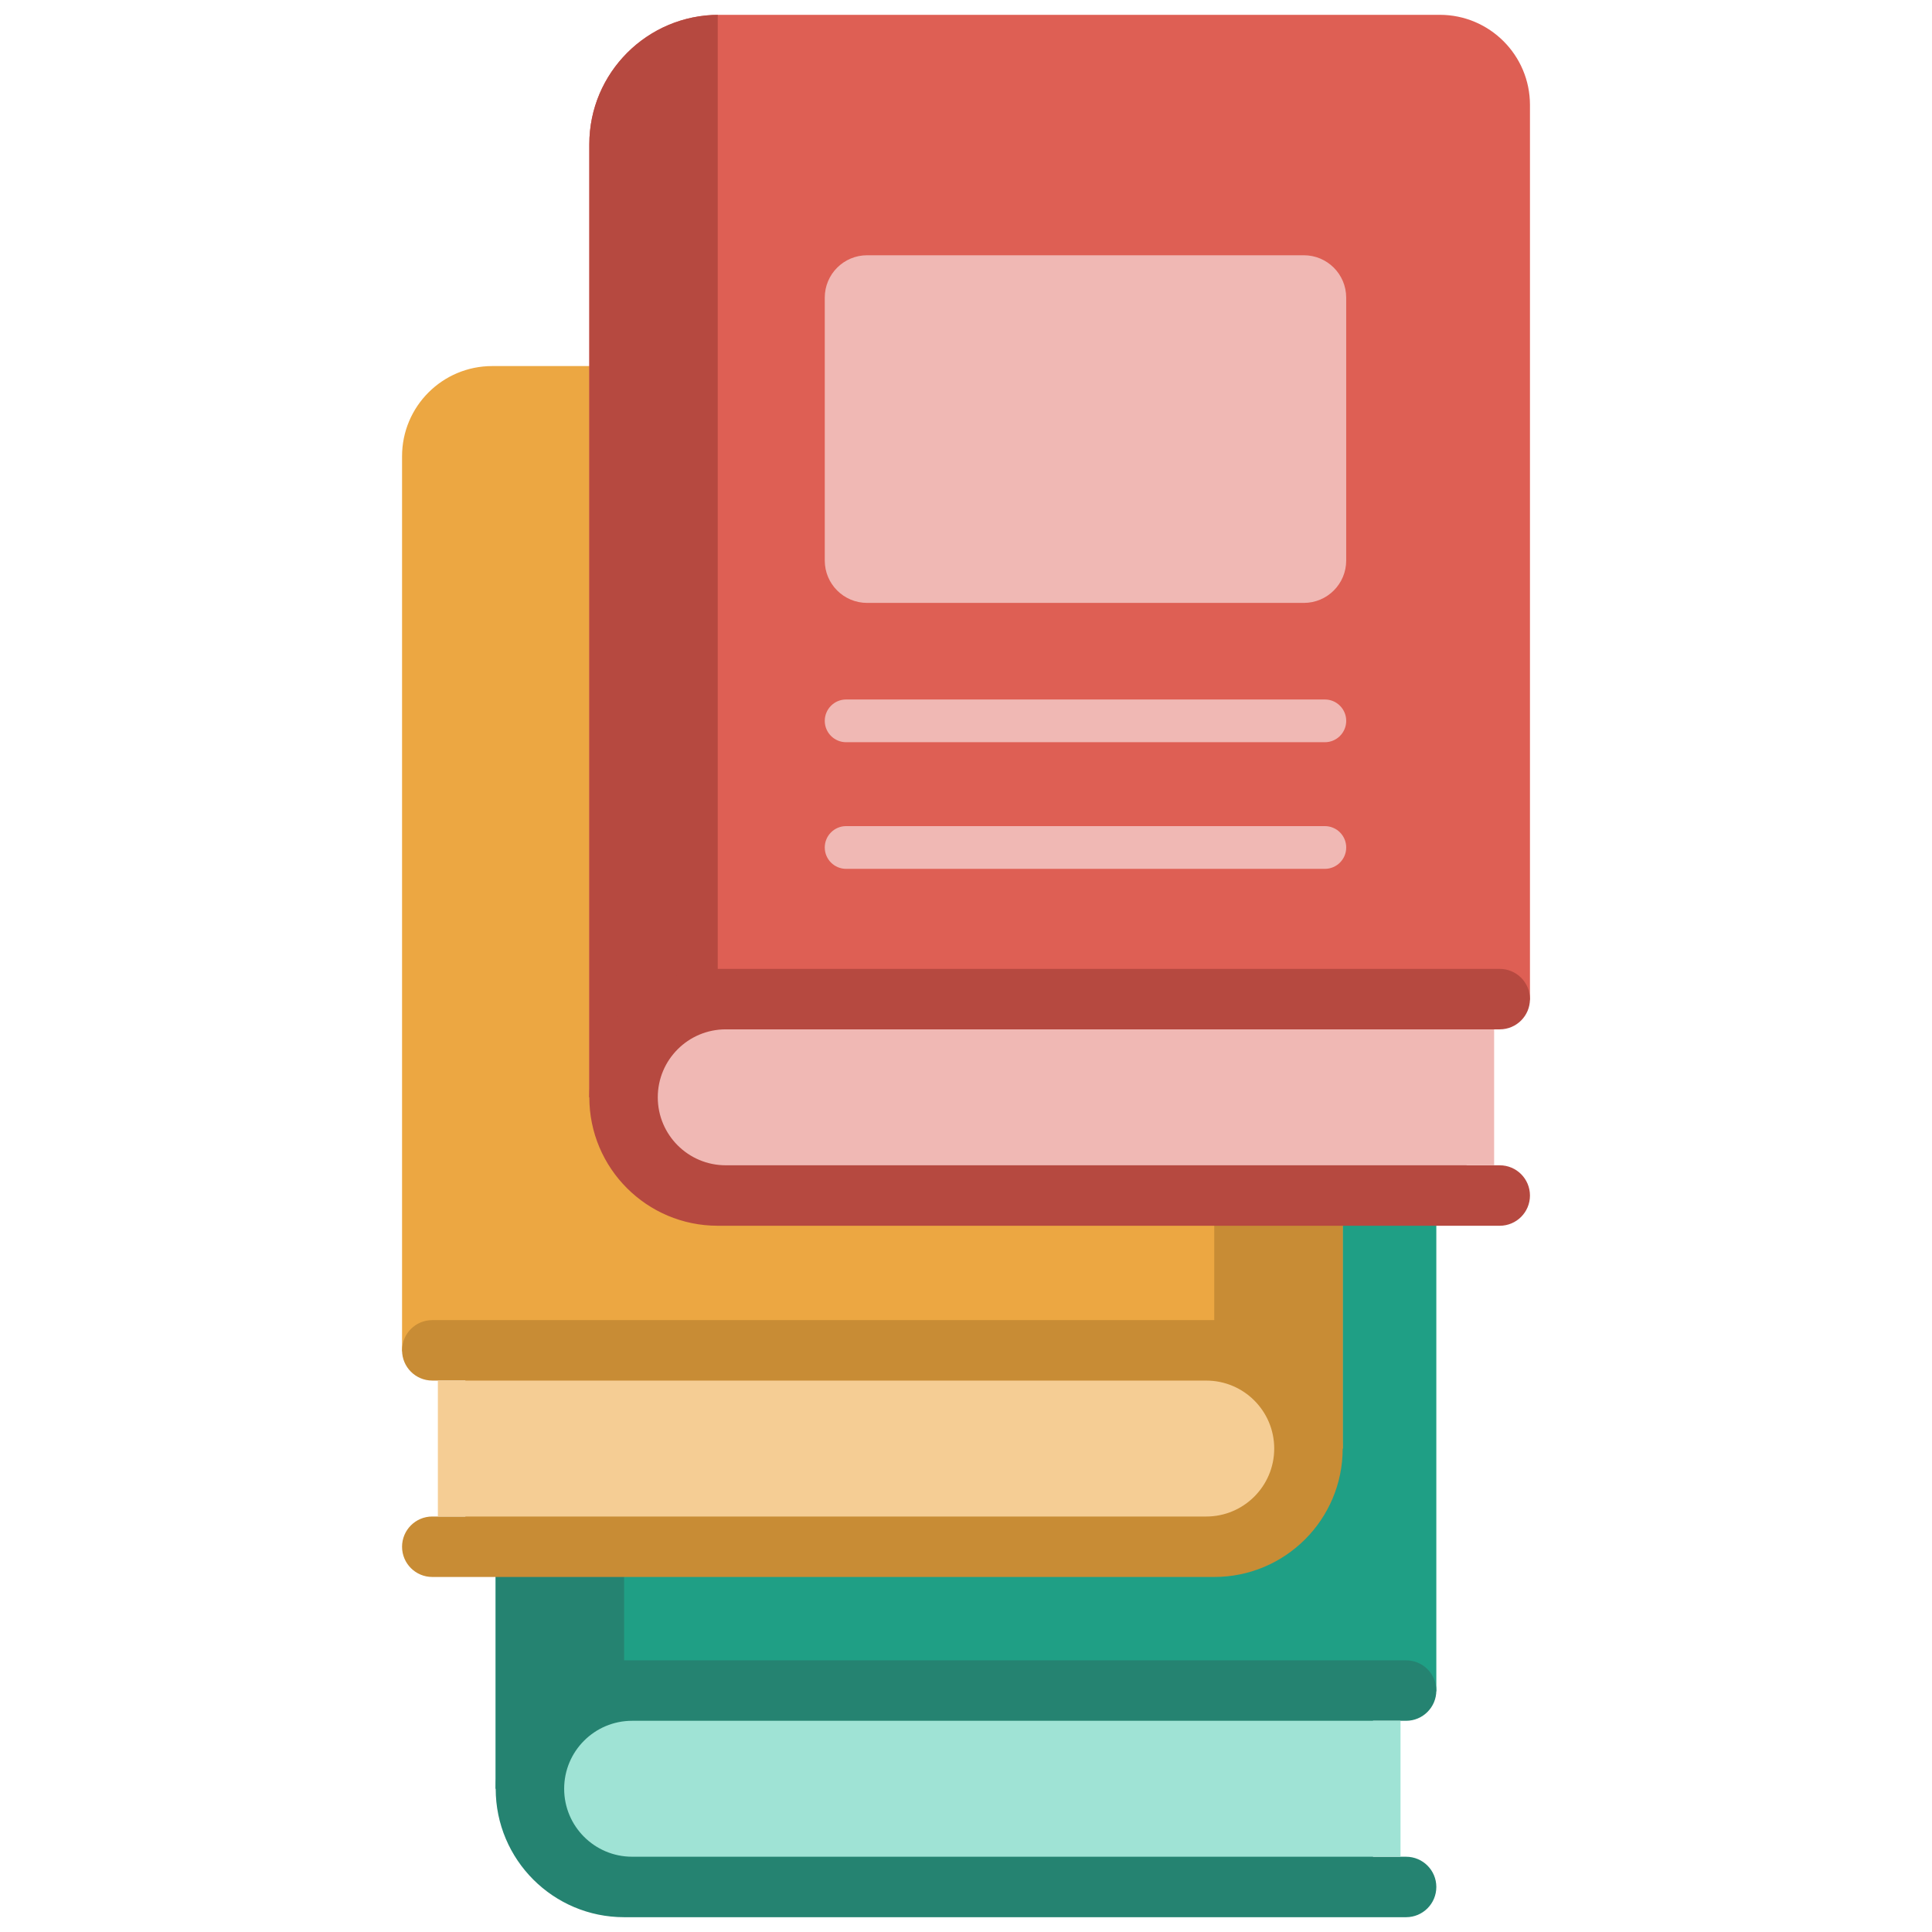 <svg xmlns="http://www.w3.org/2000/svg" xmlns:xlink="http://www.w3.org/1999/xlink" version="1.1" width="256" height="256" viewBox="0 0 256 256" xml:space="preserve">
<desc>Created with Fabric.js 1.7.22</desc>
<defs>
</defs>
<g transform="translate(128 128) scale(0.72 0.72)" style="">
	<g style="stroke: none; stroke-width: 0; stroke-dasharray: none; stroke-linecap: butt; stroke-linejoin: miter; stroke-miterlimit: 10; fill: none; fill-rule: nonzero; opacity: 1;" transform="translate(-175.05 -175.05) scale(3.89 3.89)" >
	<path d="M 22.75 83.924 l 0 -45.085 c 0 -3.384 2.743 -6.127 6.127 -6.127 l 34.107 0 c 2.357 0 4.267 1.91 4.267 4.267 l 0 42.3 C 66.77 81.755 41.802 82.601 22.75 83.924 z" style="stroke: none; stroke-width: 1; stroke-dasharray: none; stroke-linecap: butt; stroke-linejoin: miter; stroke-miterlimit: 10; fill: rgb(31,159,133); fill-rule: nonzero; opacity: 1;" transform=" matrix(1 0 0 1 0 0) " stroke-linecap="round" />
	<path d="M 28.825 32.712 l 0 49.728 l -6.076 1.484 l 0 -45.085 c 0 -3.384 2.743 -6.127 6.127 -6.127" style="stroke: none; stroke-width: 1; stroke-dasharray: none; stroke-linecap: butt; stroke-linejoin: miter; stroke-miterlimit: 10; fill: rgb(37,131,113); fill-rule: nonzero; opacity: 1;" transform=" matrix(1 0 0 1 0 0) " stroke-linecap="round" />
	<path d="M 64.255 80.709 h 1.566 c 0.79 0 1.43 -0.64 1.43 -1.43 l 0 0 c 0 -0.79 -0.64 -1.43 -1.43 -1.43 l -36.995 0 c -3.356 0 -6.076 2.72 -6.076 6.076 v 0 c 0 3.356 2.72 6.076 6.076 6.076 l 36.995 0 c 0.79 0 1.43 -0.64 1.43 -1.43 l 0 0 c 0 -0.79 -0.64 -1.43 -1.43 -1.43 h -1.566 V 80.709 z" style="stroke: none; stroke-width: 1; stroke-dasharray: none; stroke-linecap: butt; stroke-linejoin: miter; stroke-miterlimit: 10; fill: rgb(37,131,113); fill-rule: nonzero; opacity: 1;" transform=" matrix(1 0 0 1 0 0) " stroke-linecap="round" />
	<path d="M 35.892 60.534 l 20.661 0 c 1.107 0 2.004 -0.897 2.004 -2.004 V 46.091 c 0 -1.107 -0.897 -2.004 -2.004 -2.004 l -20.661 0 c -1.107 0 -2.004 0.897 -2.004 2.004 l 0 12.439 C 33.888 59.637 34.785 60.534 35.892 60.534 z" style="stroke: none; stroke-width: 1; stroke-dasharray: none; stroke-linecap: butt; stroke-linejoin: miter; stroke-miterlimit: 10; fill: rgb(78,222,193); fill-rule: nonzero; opacity: 1;" transform=" matrix(1 0 0 1 0 0) " stroke-linecap="round" />
	<path d="M 29.205 87.14 l 36.352 0 l 0 -6.431 l -36.352 0 c -1.776 0 -3.216 1.44 -3.216 3.216 v 0 C 25.989 85.7 27.429 87.14 29.205 87.14 z" style="stroke: none; stroke-width: 1; stroke-dasharray: none; stroke-linecap: butt; stroke-linejoin: miter; stroke-miterlimit: 10; fill: rgb(159,227,213); fill-rule: nonzero; opacity: 1;" transform=" matrix(1 0 0 1 0 0) " stroke-linecap="round" />
	<path d="M 56.553 61.545 H 35.892 c -1.663 0 -3.016 -1.353 -3.016 -3.016 V 46.091 c 0 -1.663 1.353 -3.016 3.016 -3.016 h 20.661 c 1.663 0 3.016 1.353 3.016 3.016 v 12.438 C 59.569 60.192 58.216 61.545 56.553 61.545 z M 35.892 45.098 c -0.548 0 -0.993 0.446 -0.993 0.993 v 12.438 c 0 0.548 0.446 0.993 0.993 0.993 h 20.661 c 0.548 0 0.993 -0.445 0.993 -0.993 V 46.091 c 0 -0.548 -0.445 -0.993 -0.993 -0.993 H 35.892 z" style="stroke: none; stroke-width: 1; stroke-dasharray: none; stroke-linecap: butt; stroke-linejoin: miter; stroke-miterlimit: 10; fill: rgb(0,0,0); fill-rule: nonzero; opacity: 1;" transform=" matrix(1 0 0 1 0 0) " stroke-linecap="round" />
	<path d="M 58.558 67.125 h -24.67 c -0.558 0 -1.011 -0.452 -1.011 -1.011 s 0.453 -1.011 1.011 -1.011 h 24.67 c 0.559 0 1.011 0.452 1.011 1.011 S 59.117 67.125 58.558 67.125 z" style="stroke: none; stroke-width: 1; stroke-dasharray: none; stroke-linecap: butt; stroke-linejoin: miter; stroke-miterlimit: 10; fill: rgb(0,0,0); fill-rule: nonzero; opacity: 1;" transform=" matrix(1 0 0 1 0 0) " stroke-linecap="round" />
	<path d="M 58.558 73.116 h -24.67 c -0.558 0 -1.011 -0.452 -1.011 -1.011 s 0.453 -1.011 1.011 -1.011 h 24.67 c 0.559 0 1.011 0.452 1.011 1.011 S 59.117 73.116 58.558 73.116 z" style="stroke: none; stroke-width: 1; stroke-dasharray: none; stroke-linecap: butt; stroke-linejoin: miter; stroke-miterlimit: 10; fill: rgb(0,0,0); fill-rule: nonzero; opacity: 1;" transform=" matrix(1 0 0 1 0 0) " stroke-linecap="round" />
	<path d="M 28.825 38.93 c -0.558 0 -1.011 -0.453 -1.011 -1.011 v -5.207 c 0 -0.558 0.453 -1.011 1.011 -1.011 s 1.011 0.453 1.011 1.011 v 5.207 C 29.836 38.477 29.384 38.93 28.825 38.93 z" style="stroke: none; stroke-width: 1; stroke-dasharray: none; stroke-linecap: butt; stroke-linejoin: miter; stroke-miterlimit: 10; fill: rgb(0,0,0); fill-rule: nonzero; opacity: 1;" transform=" matrix(1 0 0 1 0 0) " stroke-linecap="round" />
	<path d="M 62.821 67.829 l 0 -45.085 c 0 -3.384 -2.743 -6.127 -6.127 -6.127 l -34.107 0 c -2.357 0 -4.267 1.91 -4.267 4.267 l 0 42.3 C 18.801 65.66 43.769 66.506 62.821 67.829 z" style="stroke: none; stroke-width: 1; stroke-dasharray: none; stroke-linecap: butt; stroke-linejoin: miter; stroke-miterlimit: 10; fill: rgb(236,167,66); fill-rule: nonzero; opacity: 1;" transform=" matrix(1 0 0 1 0 0) " stroke-linecap="round" />
	<path d="M 56.745 16.616 l 0 49.728 l 6.076 1.484 l 0 -45.085 c 0 -3.384 -2.743 -6.127 -6.127 -6.127" style="stroke: none; stroke-width: 1; stroke-dasharray: none; stroke-linecap: butt; stroke-linejoin: miter; stroke-miterlimit: 10; fill: rgb(200,140,53); fill-rule: nonzero; opacity: 1;" transform=" matrix(1 0 0 1 0 0) " stroke-linecap="round" />
	<path d="M 21.315 64.613 H 19.75 c -0.79 0 -1.43 -0.64 -1.43 -1.43 l 0 0 c 0 -0.79 0.64 -1.43 1.43 -1.43 l 36.995 0 c 3.356 0 6.076 2.72 6.076 6.076 v 0 c 0 3.356 -2.72 6.076 -6.076 6.076 l -36.995 0 c -0.79 0 -1.43 -0.64 -1.43 -1.43 l 0 0 c 0 -0.79 0.64 -1.43 1.43 -1.43 h 1.566 L 21.315 64.613 z" style="stroke: none; stroke-width: 1; stroke-dasharray: none; stroke-linecap: butt; stroke-linejoin: miter; stroke-miterlimit: 10; fill: rgb(200,140,53); fill-rule: nonzero; opacity: 1;" transform=" matrix(1 0 0 1 0 0) " stroke-linecap="round" />
	<path d="M 56.366 71.045 l -36.352 0 l 0 -6.431 l 36.352 0 c 1.776 0 3.216 1.44 3.216 3.216 v 0 C 59.581 69.605 58.142 71.045 56.366 71.045 z" style="stroke: none; stroke-width: 1; stroke-dasharray: none; stroke-linecap: butt; stroke-linejoin: miter; stroke-miterlimit: 10; fill: rgb(245,205,148); fill-rule: nonzero; opacity: 1;" transform=" matrix(1 0 0 1 0 0) " stroke-linecap="round" />
	<path d="M 56.745 22.835 c -0.559 0 -1.011 -0.453 -1.011 -1.011 v -5.208 c 0 -0.558 0.452 -1.011 1.011 -1.011 s 1.011 0.453 1.011 1.011 v 5.208 C 57.756 22.382 57.304 22.835 56.745 22.835 z" style="stroke: none; stroke-width: 1; stroke-dasharray: none; stroke-linecap: butt; stroke-linejoin: miter; stroke-miterlimit: 10; fill: rgb(0,0,0); fill-rule: nonzero; opacity: 1;" transform=" matrix(1 0 0 1 0 0) " stroke-linecap="round" />
	<path d="M 27.179 51.213 l 0 -45.085 C 27.179 2.743 29.923 0 33.307 0 l 34.107 0 c 2.357 0 4.267 1.91 4.267 4.267 l 0 42.3 C 71.199 49.043 46.231 49.889 27.179 51.213 z" style="stroke: none; stroke-width: 1; stroke-dasharray: none; stroke-linecap: butt; stroke-linejoin: miter; stroke-miterlimit: 10; fill: rgb(222,95,84); fill-rule: nonzero; opacity: 1;" transform=" matrix(1 0 0 1 0 0) " stroke-linecap="round" />
	<path d="M 33.255 0 l 0 49.728 l -6.076 1.484 l 0 -45.085 C 27.179 2.743 29.923 0 33.307 0" style="stroke: none; stroke-width: 1; stroke-dasharray: none; stroke-linecap: butt; stroke-linejoin: miter; stroke-miterlimit: 10; fill: rgb(182,73,64); fill-rule: nonzero; opacity: 1;" transform=" matrix(1 0 0 1 0 0) " stroke-linecap="round" />
	<path d="M 68.685 47.997 h 1.566 c 0.79 0 1.43 -0.64 1.43 -1.43 v 0 c 0 -0.79 -0.64 -1.43 -1.43 -1.43 l -36.995 0 c -3.356 0 -6.076 2.72 -6.076 6.076 v 0 c 0 3.356 2.72 6.076 6.076 6.076 l 36.995 0 c 0.79 0 1.43 -0.64 1.43 -1.43 v 0 c 0 -0.79 -0.64 -1.43 -1.43 -1.43 h -1.566 L 68.685 47.997 z" style="stroke: none; stroke-width: 1; stroke-dasharray: none; stroke-linecap: butt; stroke-linejoin: miter; stroke-miterlimit: 10; fill: rgb(182,73,64); fill-rule: nonzero; opacity: 1;" transform=" matrix(1 0 0 1 0 0) " stroke-linecap="round" />
	<path d="M 40.322 27.822 l 20.661 0 c 1.107 0 2.004 -0.897 2.004 -2.004 l 0 -12.439 c 0 -1.107 -0.897 -2.004 -2.004 -2.004 l -20.661 0 c -1.107 0 -2.004 0.897 -2.004 2.004 v 12.439 C 38.318 26.925 39.215 27.822 40.322 27.822 z" style="stroke: none; stroke-width: 1; stroke-dasharray: none; stroke-linecap: butt; stroke-linejoin: miter; stroke-miterlimit: 10; fill: rgb(240,184,180); fill-rule: nonzero; opacity: 1;" transform=" matrix(1 0 0 1 0 0) " stroke-linecap="round" />
	<path d="M 33.634 54.428 l 36.352 0 v -6.431 l -36.352 0 c -1.776 0 -3.216 1.44 -3.216 3.216 v 0 C 30.419 52.989 31.858 54.428 33.634 54.428 z" style="stroke: none; stroke-width: 1; stroke-dasharray: none; stroke-linecap: butt; stroke-linejoin: miter; stroke-miterlimit: 10; fill: rgb(240,184,180); fill-rule: nonzero; opacity: 1;" transform=" matrix(1 0 0 1 0 0) " stroke-linecap="round" />
	<path d="M 61.977 34.413 H 39.329 c -0.558 0 -1.011 -0.453 -1.011 -1.011 s 0.453 -1.011 1.011 -1.011 h 22.648 c 0.559 0 1.011 0.453 1.011 1.011 S 62.536 34.413 61.977 34.413 z" style="stroke: none; stroke-width: 1; stroke-dasharray: none; stroke-linecap: butt; stroke-linejoin: miter; stroke-miterlimit: 10; fill: rgb(240,184,180); fill-rule: nonzero; opacity: 1;" transform=" matrix(1 0 0 1 0 0) " stroke-linecap="round" />
	<path d="M 61.977 40.404 H 39.329 c -0.558 0 -1.011 -0.453 -1.011 -1.011 c 0 -0.558 0.453 -1.011 1.011 -1.011 h 22.648 c 0.559 0 1.011 0.453 1.011 1.011 C 62.988 39.951 62.536 40.404 61.977 40.404 z" style="stroke: none; stroke-width: 1; stroke-dasharray: none; stroke-linecap: butt; stroke-linejoin: miter; stroke-miterlimit: 10; fill: rgb(240,184,180); fill-rule: nonzero; opacity: 1;" transform=" matrix(1 0 0 1 0 0) " stroke-linecap="round" />
</g>
</g>
</svg>